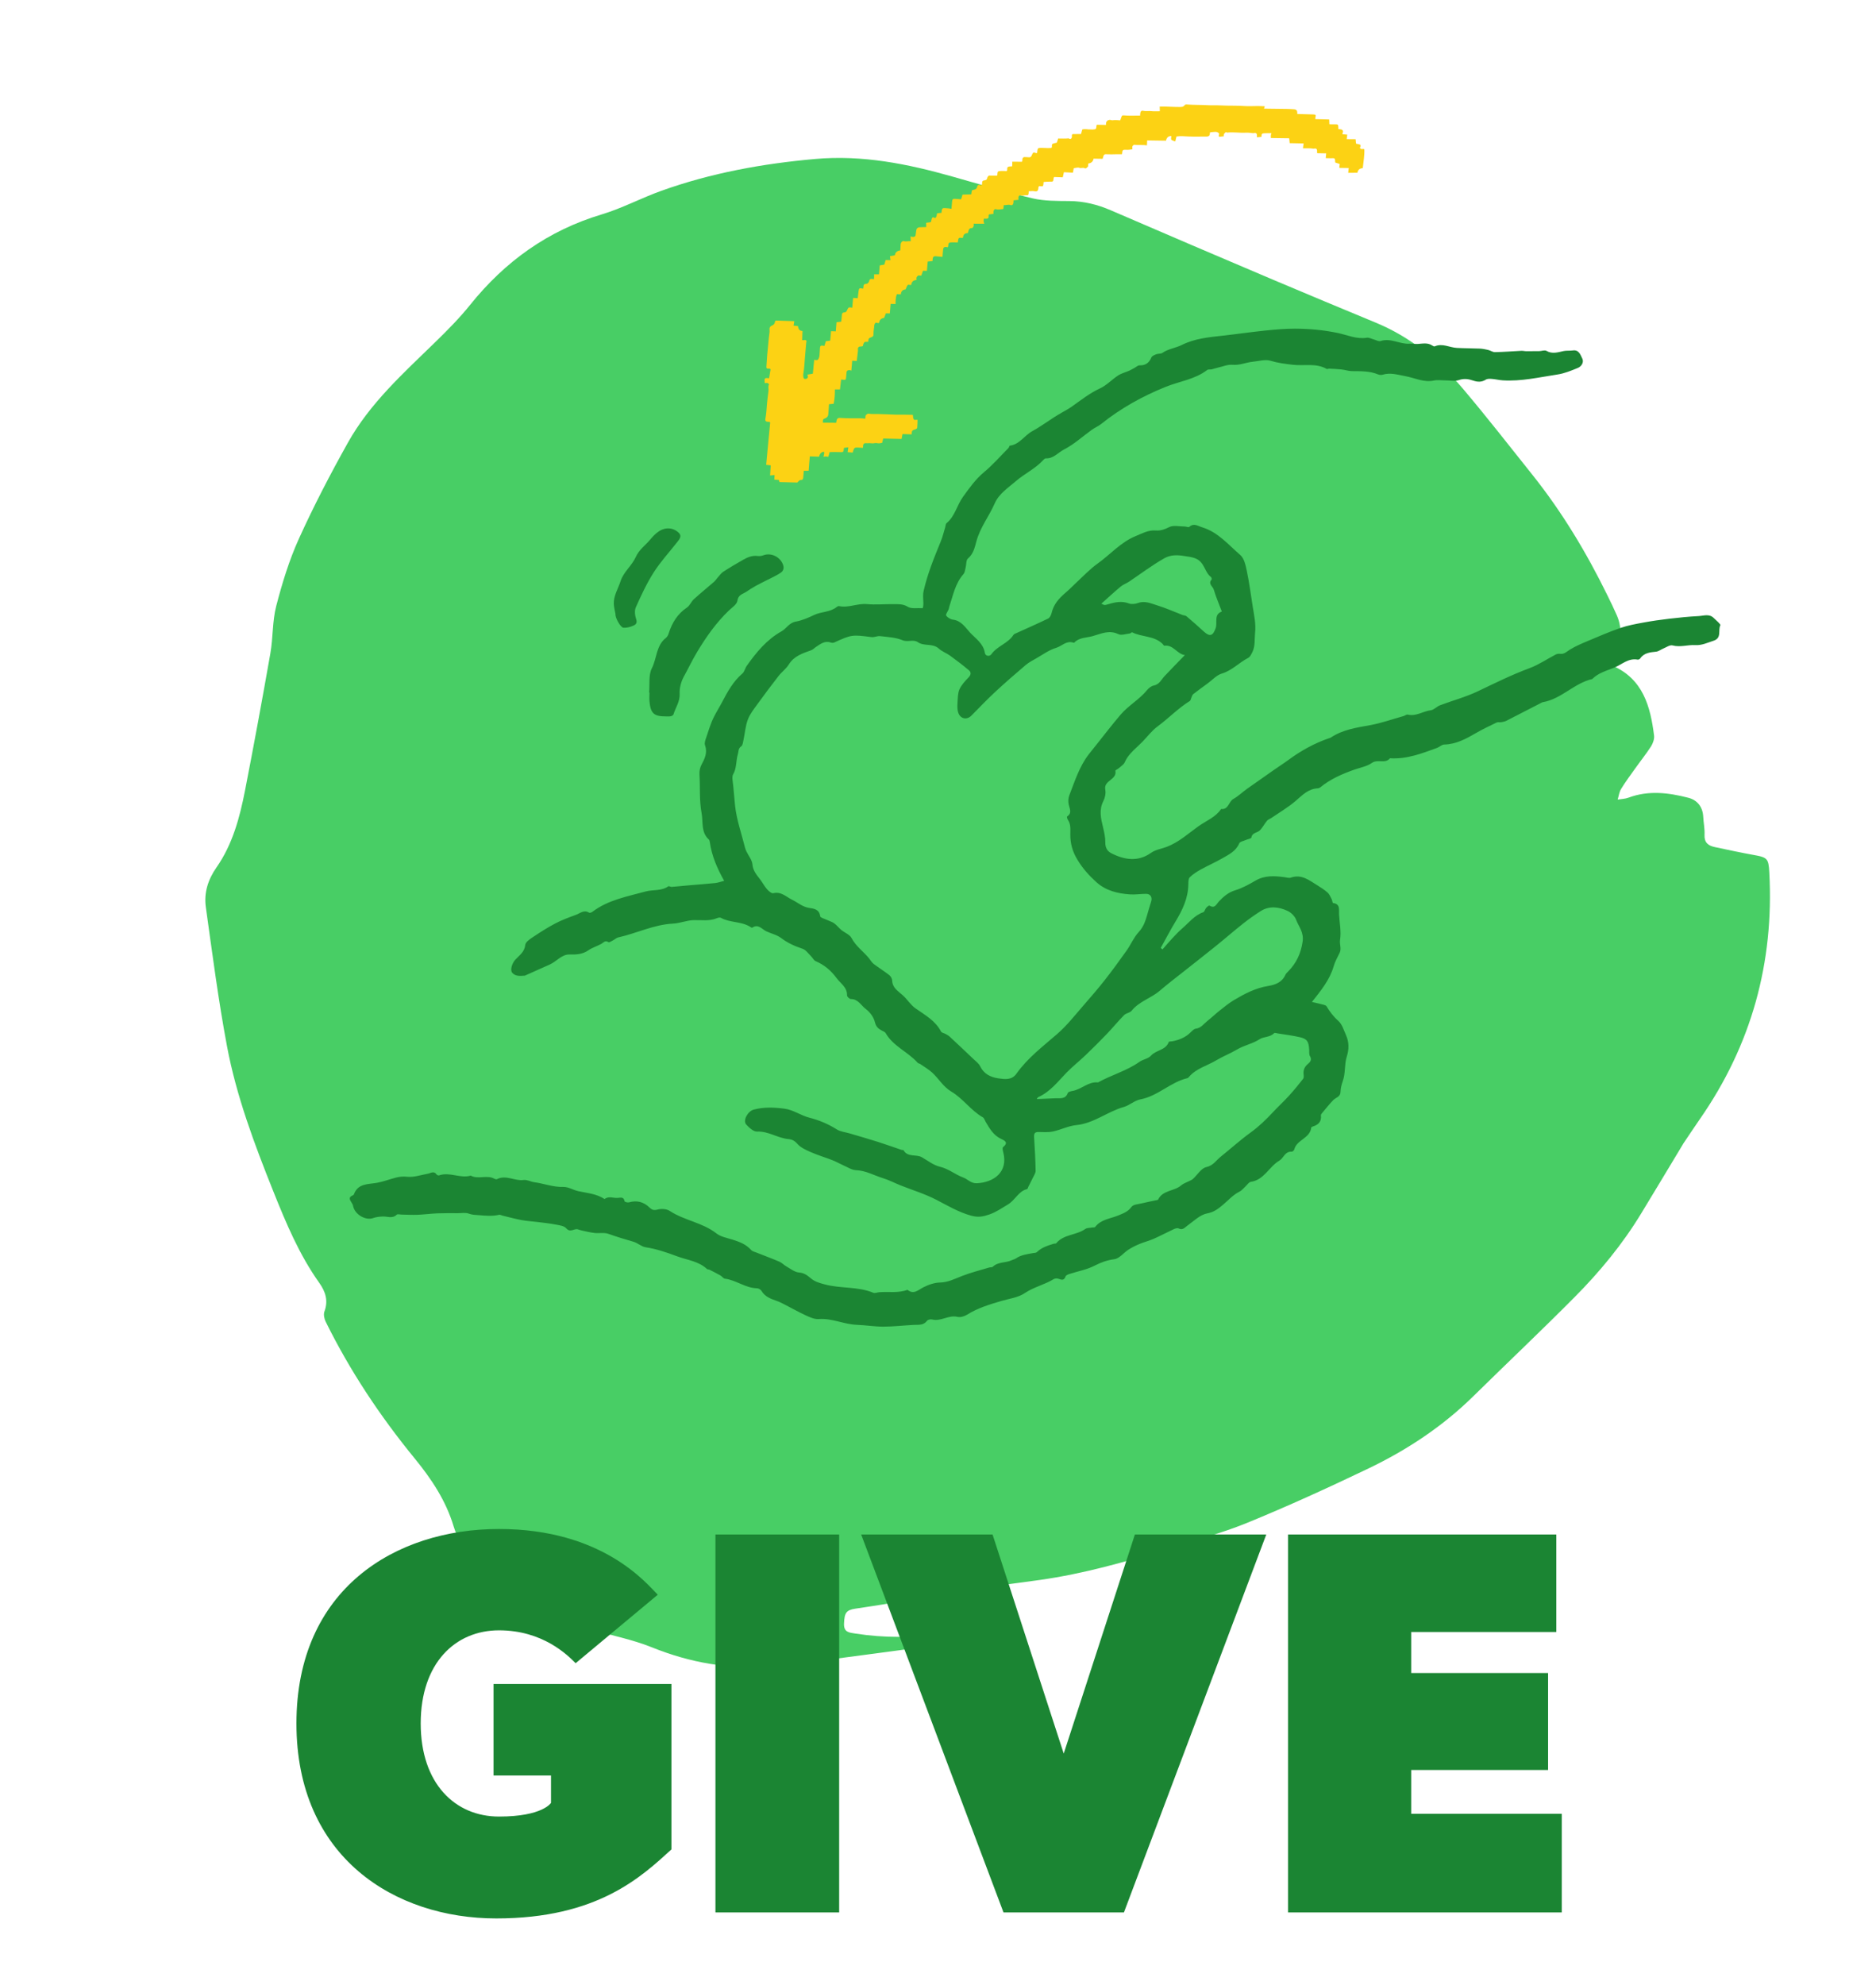 <svg width="174" height="184" viewBox="0 0 174 184" fill="none" xmlns="http://www.w3.org/2000/svg">
<path d="M156.115 106.043C154.718 108.361 153.475 110.434 152.218 112.501C150.476 115.368 148.352 117.937 146.001 120.298C142.932 123.385 139.771 126.376 136.665 129.426C133.806 132.239 130.505 134.42 126.921 136.139C123.204 137.919 119.447 139.635 115.634 141.193C113.233 142.173 110.696 142.822 108.216 143.602C104.36 144.816 100.47 145.899 96.46 146.471C93.804 146.849 91.141 147.15 88.488 147.555C86.546 147.849 84.624 148.264 82.693 148.605C81.576 148.803 80.455 148.963 79.335 149.134C78.484 149.264 78.324 149.522 78.284 150.512C78.251 151.325 78.75 151.352 79.341 151.442C82.014 151.857 84.681 151.847 87.351 151.435C87.46 151.418 87.583 151.365 87.676 151.398C87.926 151.492 88.165 151.619 88.408 151.736C88.195 151.913 88.006 152.208 87.769 152.255C86.33 152.532 84.887 152.8 83.434 152.987C79.431 153.509 75.435 154.101 71.419 154.459C67.652 154.797 64.001 154.144 60.457 152.716C58.645 151.987 56.691 151.609 54.805 151.067C51.773 150.194 49.117 148.659 46.783 146.525C45.905 145.722 44.934 145.02 43.994 144.287C43.063 143.565 42.404 142.615 42.079 141.518C41.36 139.116 40.021 137.113 38.461 135.206C35.253 131.286 32.457 127.088 30.209 122.533C30.073 122.258 29.99 121.854 30.09 121.589C30.465 120.583 30.193 119.746 29.611 118.927C27.759 116.325 26.532 113.398 25.355 110.458C23.597 106.069 21.924 101.627 21.05 96.968C20.249 92.707 19.694 88.399 19.092 84.104C18.906 82.776 19.285 81.552 20.082 80.411C21.575 78.277 22.237 75.785 22.729 73.267C23.553 69.039 24.335 64.801 25.079 60.556C25.332 59.108 25.256 57.59 25.621 56.178C26.173 54.061 26.818 51.94 27.716 49.957C29.092 46.923 30.635 43.956 32.261 41.05C34.309 37.384 37.407 34.604 40.37 31.718C41.5 30.617 42.62 29.49 43.608 28.259C46.846 24.232 50.826 21.372 55.8 19.88C57.698 19.312 59.477 18.355 61.348 17.686C65.96 16.037 70.721 15.171 75.601 14.739C80.003 14.348 84.179 15.191 88.348 16.372C90.822 17.074 93.292 17.803 95.792 18.392C96.879 18.646 98.043 18.629 99.173 18.639C100.53 18.649 101.786 18.96 103.026 19.495C108.057 21.67 113.097 23.82 118.144 25.961C121.302 27.302 124.471 28.61 127.639 29.928C130.861 31.266 133.48 33.427 135.708 36.062C137.912 38.668 140.01 41.361 142.138 44.026C144.884 47.468 147.142 51.224 149.08 55.175C149.386 55.797 149.692 56.422 149.968 57.058C150.516 58.329 150.363 59.516 149.416 60.536C148.937 61.051 148.88 61.413 149.585 61.724C152.388 62.961 153.076 65.48 153.415 68.189C153.455 68.51 153.312 68.912 153.133 69.196C152.684 69.895 152.158 70.547 151.676 71.226C151.224 71.859 150.759 72.484 150.353 73.146C150.18 73.431 150.14 73.799 150.041 74.126C150.376 74.07 150.729 74.066 151.041 73.949C152.897 73.253 154.752 73.484 156.587 73.956C157.428 74.173 157.93 74.799 157.977 75.729C158.003 76.284 158.126 76.839 158.096 77.391C158.06 78.113 158.439 78.401 159.044 78.528C160.234 78.779 161.424 79.04 162.621 79.254C163.924 79.488 164.034 79.568 164.104 80.886C164.553 89.238 162.448 96.861 157.677 103.728C157.092 104.571 156.527 105.431 156.111 106.043H156.115Z" fill="#48CE65"/>
<path d="M95.412 17.708C95.408 17.808 95.416 17.866 95.405 17.933C95.383 18.095 95.35 18.118 95.185 18.102C95 18.081 94.806 18.193 94.625 18.1C94.605 18.082 94.496 18.179 94.477 18.227C94.453 18.309 94.469 18.413 94.465 18.526C94.308 18.542 94.163 18.557 94.006 18.573C94.001 18.646 94.002 18.699 94.004 18.752C93.983 18.952 93.893 19.067 93.727 19.011C93.521 18.933 93.32 19.04 93.102 19.016C93.092 19.136 93.075 19.237 93.064 19.344C93.045 19.366 93.019 19.395 92.999 19.39C92.795 19.391 92.6 19.464 92.394 19.4C92.241 19.356 92.165 19.456 92.143 19.643C92.138 19.69 92.146 19.749 92.148 19.828C91.991 19.844 91.859 19.858 91.735 19.877C91.626 20.001 91.769 20.191 91.606 20.254C91.508 20.297 91.389 20.27 91.251 20.277C91.246 20.35 91.222 20.432 91.231 20.504C91.232 20.57 91.26 20.633 91.296 20.742C90.927 20.74 90.631 20.738 90.308 20.738C90.31 20.817 90.326 20.908 90.301 20.976C90.277 21.045 90.2 21.145 90.154 21.143C89.825 21.138 89.844 21.387 89.778 21.599C89.758 21.607 89.719 21.611 89.679 21.615C89.465 21.642 89.347 21.766 89.327 21.988C89.327 21.988 89.301 22.031 89.289 22.058C88.88 22.034 88.912 21.998 88.832 22.482C88.655 22.481 88.47 22.46 88.292 22.472C87.977 22.491 87.977 22.491 87.94 22.845C87.94 22.871 87.914 22.887 87.889 22.929C87.83 22.916 87.776 22.895 87.717 22.894C87.559 22.897 87.495 22.957 87.479 23.11C87.452 23.344 87.432 23.571 87.418 23.817C87.32 23.808 87.207 23.799 87.088 23.785C86.989 23.775 86.877 23.767 86.778 23.757C86.6 23.743 86.523 23.817 86.502 24.03C86.497 24.077 86.492 24.137 86.493 24.203C86.336 24.219 86.204 24.233 86.047 24.249C86.021 24.536 85.996 24.809 85.971 25.11C85.872 25.113 85.746 25.106 85.608 25.1C85.553 25.258 85.504 25.395 85.449 25.553C85.383 25.547 85.303 25.542 85.178 25.535C85.062 25.613 84.946 25.73 85.024 25.927C84.991 25.937 84.972 25.959 84.959 25.96C84.701 25.991 84.553 26.136 84.516 26.396C84.516 26.396 84.497 26.418 84.49 26.425C84.385 26.422 84.239 26.371 84.194 26.422C84.104 26.524 84.062 26.68 83.994 26.826C83.722 26.854 83.575 27.008 83.551 27.288C83.439 27.28 83.334 27.277 83.182 27.273C83.071 27.562 83.066 27.867 83.061 28.184C82.909 28.18 82.771 28.175 82.606 28.172C82.581 28.459 82.562 28.738 82.531 29.059C82.425 29.056 82.313 29.048 82.168 29.05C82.125 29.166 82.076 29.304 82.008 29.463C82.008 29.463 81.995 29.477 81.982 29.479C81.724 29.509 81.576 29.655 81.539 29.914C81.43 30.038 81.287 29.834 81.178 29.958C81.05 30.103 81.101 30.29 81.059 30.459C81.025 30.648 81.016 30.834 81.015 31.026C81.011 31.138 80.96 31.21 80.856 31.247C80.563 31.363 80.556 31.357 80.531 31.683C80.433 31.687 80.334 31.69 80.209 31.697C80.102 31.8 80.044 31.929 80.035 32.085C80.035 32.085 79.976 32.097 79.943 32.107C79.839 32.144 79.725 32.083 79.629 32.192C79.533 32.301 79.589 32.401 79.578 32.508C79.54 32.823 79.496 33.145 79.465 33.465C79.34 33.458 79.195 33.447 79.043 33.442C79.018 33.756 78.986 34.036 78.962 34.363C78.895 34.343 78.842 34.309 78.789 34.315C78.658 34.315 78.54 34.34 78.518 34.514C78.496 34.675 78.481 34.842 78.472 35.002C78.463 35.201 78.425 35.231 78.207 35.207C78.154 35.199 78.101 35.192 78.015 35.181C77.978 35.522 77.939 35.81 77.908 36.104C77.763 36.105 77.611 36.101 77.44 36.106C77.439 36.568 77.418 37 77.323 37.433C77.166 37.449 77.034 37.463 76.89 37.477C76.871 37.77 76.859 38.042 76.833 38.316C76.822 38.41 76.818 38.509 76.774 38.587C76.743 38.649 76.672 38.716 76.607 38.749C76.327 38.864 76.327 38.851 76.321 39.142C76.321 39.155 76.322 39.169 76.322 39.182C76.737 39.185 77.146 39.196 77.554 39.194C77.578 39.086 77.581 38.973 77.625 38.883C77.669 38.792 77.753 38.737 77.858 38.74C78.505 38.779 79.157 38.785 79.809 38.777C79.954 38.776 80.099 38.8 80.245 38.812C80.301 38.694 80.218 38.57 80.334 38.465C80.411 38.391 80.489 38.331 80.588 38.353C80.879 38.403 81.168 38.373 81.458 38.383C81.999 38.394 82.533 38.425 83.08 38.441C83.337 38.448 83.587 38.435 83.844 38.442C84.121 38.44 84.398 38.451 84.668 38.456C84.685 38.6 84.688 38.732 84.738 38.852C84.801 38.998 84.962 38.882 85.102 38.927C85.095 39.166 85.095 39.424 85.069 39.671C85.063 39.718 84.953 39.789 84.881 39.803C84.594 39.898 84.568 39.927 84.557 40.266C84.274 40.262 83.997 40.251 83.707 40.241C83.678 40.396 83.649 40.551 83.62 40.693C83.067 40.683 82.513 40.674 81.92 40.656C81.89 40.771 81.86 40.9 81.818 41.056C81.674 41.084 81.51 41.121 81.332 41.08C81.225 41.051 81.088 41.098 80.963 41.104C80.845 41.103 80.726 41.089 80.614 41.081C80.554 41.08 80.502 41.099 80.449 41.091C80.1 41.067 80.048 41.112 80.039 41.517C79.867 41.508 79.689 41.493 79.525 41.49C79.267 41.483 79.222 41.521 79.131 41.801C79.112 41.85 79.107 41.896 79.089 41.958C78.937 41.94 78.785 41.936 78.62 41.92C78.636 41.779 78.659 41.632 78.681 41.471C78.53 41.493 78.412 41.505 78.28 41.519C78.275 41.552 78.263 41.593 78.264 41.633C78.238 41.906 78.206 41.93 77.942 41.917C77.612 41.898 77.276 41.913 76.954 41.913C76.905 42.076 76.876 42.205 76.827 42.355C76.754 42.343 76.688 42.323 76.609 42.318C76.543 42.312 76.477 42.332 76.372 42.343C76.396 42.234 76.427 42.159 76.438 42.091C76.45 42.024 76.441 41.952 76.433 41.88C76.191 41.892 76.037 42.044 75.97 42.338C75.693 42.327 75.41 42.322 75.113 42.307C75.073 42.76 75.031 43.201 75.003 43.64C74.872 43.64 74.727 43.642 74.556 43.646C74.536 43.886 74.508 44.081 74.5 44.28C74.49 44.413 74.427 44.512 74.308 44.498C74.13 44.483 74.074 44.628 73.945 44.734C73.411 44.716 72.858 44.706 72.298 44.691C72.276 44.621 72.261 44.556 72.24 44.499C72.095 44.487 71.95 44.476 71.817 44.463C71.827 44.317 71.836 44.17 71.846 44.037C71.688 44.053 71.57 44.066 71.425 44.08C71.449 43.728 71.468 43.435 71.486 43.142C71.334 43.125 71.195 43.106 71.064 43.093C71.187 41.785 71.304 40.471 71.435 39.168C71.401 39.139 71.374 39.115 71.354 39.11C71.018 39.112 70.944 39.047 71.002 38.75C71.089 38.311 71.097 37.868 71.139 37.427C71.181 37.026 71.223 36.625 71.278 36.223C71.3 36.036 71.216 35.846 71.323 35.657C71.342 35.635 71.254 35.532 71.207 35.517C71.121 35.492 71.029 35.515 70.93 35.519C70.885 35.041 70.904 35.019 71.333 35.061C71.372 34.786 71.424 34.509 71.47 34.24C71.443 34.217 71.422 34.186 71.402 34.181C71.06 34.177 71.067 34.183 71.096 33.809C71.132 33.403 71.141 32.998 71.189 32.59C71.253 32.002 71.284 31.411 71.373 30.82C71.39 30.706 71.368 30.596 71.371 30.483C71.374 30.344 71.463 30.229 71.6 30.182C71.774 30.12 71.87 29.989 71.886 29.789C71.886 29.789 71.906 29.767 71.95 29.716C72.498 29.733 73.078 29.752 73.671 29.771C73.648 29.918 73.626 30.053 73.603 30.187C73.748 30.199 73.88 30.212 74.019 30.231C74.035 30.529 74.173 30.68 74.433 30.684C74.42 30.956 74.414 31.234 74.402 31.533C74.488 31.531 74.534 31.546 74.586 31.527C74.678 31.505 74.758 31.523 74.799 31.598C74.82 31.642 74.782 31.712 74.777 31.772C74.747 32.119 74.723 32.472 74.686 32.826C74.624 33.44 74.62 34.055 74.504 34.675C74.493 34.756 74.502 34.841 74.511 34.926C74.522 35.09 74.596 35.155 74.74 35.127C74.865 35.108 74.942 35.034 74.932 34.909C74.931 34.856 74.903 34.806 74.888 34.729C75.085 34.695 75.229 34.667 75.393 34.644C75.434 34.216 75.476 33.802 75.517 33.349C75.57 33.356 75.623 33.377 75.676 33.385C75.847 33.394 75.899 33.349 75.96 33.158C75.978 33.096 76.009 33.034 76.007 32.968C76.028 32.754 76.042 32.535 76.05 32.322C76.062 32.037 76.12 31.998 76.465 32.068C76.507 31.938 76.55 31.795 76.598 31.631C76.716 31.619 76.848 31.606 76.999 31.584C77.024 31.284 77.055 30.989 77.081 30.703C77.252 30.711 77.397 30.71 77.522 30.717C77.541 30.437 77.567 30.163 77.586 29.871C77.73 29.856 77.875 29.841 78.026 29.819C78.046 29.605 78.074 29.411 78.082 29.212C78.085 29.059 78.142 28.968 78.3 28.965C78.425 28.958 78.502 28.911 78.552 28.787C78.702 28.467 78.702 28.467 79.046 28.524C79.077 28.23 79.103 27.943 79.127 27.617C79.292 27.633 79.431 27.639 79.556 27.646C79.584 27.438 79.598 27.245 79.626 27.037C79.676 26.695 79.689 26.693 80.06 26.761C80.071 26.694 80.083 26.627 80.088 26.567C80.083 26.408 80.147 26.323 80.305 26.32C80.457 26.324 80.552 26.215 80.596 26.111C80.639 26.008 80.636 25.889 80.767 25.862C80.852 25.847 80.939 25.871 81.058 25.885C81.069 25.805 81.067 25.726 81.078 25.645C81.076 25.579 81.074 25.513 81.072 25.434C81.237 25.437 81.375 25.43 81.527 25.434C81.552 25.16 81.578 24.9 81.597 24.607C81.728 24.58 81.872 24.552 82.023 24.53C82.059 24.394 82.102 24.264 82.144 24.108C82.289 24.106 82.427 24.112 82.592 24.115C82.583 24.017 82.56 23.893 82.543 23.75C82.713 23.719 82.857 23.691 82.995 23.67C83.032 23.402 83.201 23.25 83.504 23.215C83.519 23.035 83.527 22.849 83.535 22.663C83.55 22.483 83.691 22.31 83.843 22.354C84.049 22.418 84.251 22.325 84.469 22.362C84.465 22.217 84.462 22.085 84.457 21.914C84.557 21.937 84.604 21.965 84.663 21.965C84.795 21.965 84.912 21.94 84.927 21.76C84.938 21.64 84.967 21.524 84.977 21.404C84.992 21.211 85.088 21.089 85.272 21.07C85.475 21.056 85.673 21.062 85.91 21.051C85.914 20.938 85.904 20.813 85.9 20.655C86.05 20.633 86.182 20.619 86.333 20.597C86.376 20.467 86.412 20.331 86.447 20.196C86.46 20.181 86.487 20.178 86.493 20.171C86.602 20.074 86.72 20.306 86.815 20.145C86.871 20.04 86.882 19.92 86.917 19.771C87.042 19.751 87.18 19.744 87.324 19.729C87.329 19.656 87.334 19.609 87.34 19.562C87.36 19.348 87.438 19.274 87.616 19.289C87.728 19.297 87.853 19.304 87.965 19.313C88.064 19.322 88.17 19.338 88.25 19.356C88.276 19.109 88.297 18.882 88.31 18.649C88.32 18.516 88.384 18.43 88.502 18.431C88.713 18.436 88.918 18.461 89.142 18.478C89.178 18.355 89.221 18.212 89.276 18.041C89.532 18.035 89.802 18.027 90.085 18.017C90.091 17.971 90.102 17.916 90.108 17.87C90.128 17.656 90.134 17.622 90.331 17.589C90.495 17.566 90.591 17.47 90.627 17.334C90.674 17.117 90.78 17.12 90.932 17.164C90.966 17.18 91.011 17.155 91.076 17.136C91.081 17.076 91.093 17.008 91.091 16.942C91.088 16.811 91.158 16.731 91.283 16.724C91.434 16.702 91.539 16.678 91.566 16.484C91.577 16.403 91.674 16.334 91.713 16.277C91.976 16.276 92.207 16.286 92.457 16.287C92.463 16.279 92.489 16.25 92.502 16.236C92.525 15.883 92.525 15.87 92.841 15.851C93.025 15.845 93.21 15.852 93.368 15.862C93.489 15.724 93.34 15.541 93.516 15.464C93.613 15.421 93.732 15.435 93.877 15.42C93.875 15.367 93.886 15.287 93.891 15.214C93.889 15.148 93.888 15.082 93.885 14.99C94.208 14.989 94.504 14.992 94.775 14.997C94.8 14.968 94.813 14.954 94.819 14.947C94.822 14.563 94.894 14.536 95.257 14.571C95.587 14.603 95.62 14.593 95.744 14.29C95.806 14.151 95.87 14.092 96.011 14.163C96.057 14.191 96.116 14.179 96.189 14.191C96.2 14.084 96.211 14.03 96.217 13.983C96.238 13.783 96.269 13.72 96.453 13.714C96.703 13.702 96.954 13.729 97.204 13.73C97.31 13.732 97.415 13.721 97.514 13.718C97.636 13.593 97.486 13.41 97.642 13.328C97.765 13.269 97.903 13.261 98.015 13.23C98.064 13.093 98.113 12.956 98.143 12.84C98.479 12.839 98.782 12.861 99.084 12.829C99.176 12.82 99.259 12.97 99.374 12.813C99.457 12.705 99.394 12.599 99.425 12.497C99.431 12.49 99.444 12.475 99.482 12.432C99.719 12.434 99.989 12.426 100.266 12.424C100.302 12.288 100.338 12.165 100.38 12.009C100.635 11.923 100.887 12.016 101.151 12.002C101.216 11.996 101.283 12.015 101.348 12.009C101.67 11.982 101.67 11.982 101.701 11.635C101.7 11.609 101.726 11.593 101.738 11.565C102.009 11.571 102.286 11.582 102.582 11.584C102.585 11.459 102.562 11.335 102.684 11.21C102.8 11.106 102.951 11.097 103.031 11.128C103.184 11.185 103.327 11.118 103.472 11.129C103.618 11.141 103.763 11.152 103.901 11.158C103.932 11.069 103.956 11 103.981 10.932C104.06 10.692 104.073 10.691 104.291 10.702C104.469 10.716 104.654 10.724 104.845 10.724C105.141 10.726 105.431 10.723 105.747 10.717C105.745 10.638 105.744 10.585 105.755 10.531C105.776 10.331 105.866 10.229 106.032 10.271C106.277 10.332 106.532 10.273 106.783 10.3C107.028 10.334 107.291 10.307 107.574 10.311C107.57 10.166 107.567 10.034 107.563 9.876C107.76 9.882 107.931 9.878 108.096 9.881C108.531 9.889 108.967 9.924 109.401 9.919C109.572 9.914 109.757 9.935 109.884 9.737C109.91 9.708 109.981 9.681 110.027 9.683C110.707 9.738 111.398 9.714 112.078 9.756C112.441 9.778 112.822 9.752 113.198 9.773C113.95 9.815 114.713 9.776 115.452 9.832C115.868 9.862 116.282 9.827 116.697 9.83C116.895 9.836 117.086 9.85 117.31 9.853C117.286 9.935 117.261 9.99 117.237 10.072C117.928 10.074 118.614 10.083 119.305 10.098C119.556 10.098 119.8 10.12 120.051 10.133C120.222 10.147 120.313 10.239 120.321 10.41C120.321 10.41 120.324 10.515 120.326 10.568C120.813 10.584 121.308 10.592 121.795 10.608C122.052 10.615 122.067 10.653 121.995 10.938C121.989 10.959 121.996 10.991 121.998 11.044C122.413 11.047 122.828 11.064 123.283 11.077C123.287 11.209 123.29 11.341 123.301 11.518C123.486 11.525 123.67 11.533 123.855 11.527C124.085 11.523 124.125 11.546 124.132 11.796C124.133 11.849 124.135 11.902 124.136 11.968C124.235 11.977 124.341 11.98 124.434 12.01C124.52 12.047 124.582 12.127 124.558 12.235C124.54 12.296 124.522 12.358 124.498 12.439C124.663 12.456 124.821 12.466 124.96 12.485C124.944 12.612 124.928 12.752 124.905 12.9C125.182 12.898 125.439 12.905 125.735 12.907C125.745 13.032 125.755 13.156 125.772 13.313C125.892 13.341 126.031 13.373 126.157 13.406C126.164 13.438 126.165 13.464 126.185 13.482C126.247 13.575 126.065 13.673 126.179 13.774C126.281 13.862 126.384 13.799 126.483 13.809C126.49 13.815 126.504 13.826 126.544 13.862C126.565 14.421 126.456 15.008 126.398 15.589C126.109 15.601 125.944 15.743 125.902 16.016C125.626 16.018 125.349 16.02 125.046 16.025C125.063 15.885 125.079 15.744 125.094 15.577C124.824 15.572 124.54 15.568 124.257 15.564C124.244 15.552 124.217 15.529 124.216 15.502C124.227 15.409 124.257 15.32 124.262 15.233C124.268 15.213 124.228 15.19 124.208 15.186C124.101 15.144 123.995 15.115 123.856 15.07C123.869 15.082 123.856 15.07 123.842 15.058C123.825 14.644 123.825 14.657 123.43 14.671C123.272 14.674 123.114 14.664 122.962 14.659C122.972 14.526 122.988 14.386 123.003 14.219C122.72 14.215 122.456 14.203 122.18 14.204C122.18 14.204 122.166 14.193 122.165 14.166C122.136 14.05 122.205 13.918 122.104 13.816C122.009 13.72 121.892 13.798 121.8 13.781C121.489 13.727 121.173 13.759 120.85 13.746C120.866 13.606 120.889 13.458 120.911 13.297C120.476 13.289 120.061 13.285 119.619 13.271C119.603 13.141 119.586 12.997 119.575 12.82C119.021 12.81 118.461 12.809 117.875 12.796C117.872 12.704 117.863 12.605 117.874 12.512C117.879 12.465 117.911 12.415 117.935 12.347C117.705 12.351 117.487 12.34 117.27 12.356C117.027 12.374 117.008 12.409 117.002 12.687C116.871 12.701 116.74 12.714 116.595 12.729C116.603 12.761 116.595 12.729 116.588 12.723C116.559 12.607 116.628 12.475 116.526 12.373C116.425 12.284 116.315 12.355 116.216 12.345C115.998 12.321 115.773 12.291 115.55 12.301C114.971 12.334 114.408 12.227 113.824 12.293C113.785 12.297 113.757 12.261 113.711 12.245C113.555 12.341 113.466 12.469 113.51 12.636C113.366 12.651 113.234 12.665 113.064 12.682C113.064 12.682 113.042 12.625 113.041 12.572C113.046 12.499 113.095 12.388 113.062 12.358C112.987 12.293 112.894 12.237 112.795 12.227C112.623 12.218 112.44 12.251 112.236 12.265C112.224 12.332 112.213 12.386 112.207 12.433C112.194 12.584 112.099 12.66 111.924 12.661C111.35 12.66 110.771 12.68 110.198 12.653C109.842 12.636 109.485 12.594 109.118 12.658C109.082 12.794 109.052 12.936 109.004 13.112C108.851 13.042 108.706 13.031 108.638 12.945C108.59 12.877 108.639 12.727 108.642 12.614C108.37 12.607 108.204 12.75 108.146 13.042C107.573 13.028 107 13.027 106.4 13.016C106.392 13.189 106.382 13.322 106.379 13.475C106.002 13.414 105.595 13.469 105.206 13.423C105.153 13.416 105.063 13.504 105.032 13.567C105.007 13.636 105.023 13.726 105.032 13.838C104.868 13.861 104.717 13.897 104.566 13.892C104.117 13.872 104.111 13.866 104.063 14.301C103.872 14.301 103.674 14.308 103.477 14.302C103.246 14.306 103.023 14.315 102.792 14.306C102.383 14.282 102.389 14.275 102.269 14.723C101.999 14.718 101.716 14.714 101.432 14.71C101.382 14.975 101.219 15.124 100.944 15.157C100.9 15.26 100.982 15.384 100.867 15.489C100.79 15.563 100.693 15.645 100.613 15.601C100.452 15.498 100.278 15.628 100.104 15.554C99.971 15.501 99.776 15.574 99.592 15.593C99.562 15.722 99.539 15.856 99.51 16.011C99.26 15.997 98.983 15.986 98.679 15.964C98.644 16.127 98.609 16.289 98.573 16.438C98.309 16.425 98.039 16.42 97.762 16.409C97.744 16.47 97.725 16.505 97.72 16.539C97.695 16.839 97.675 16.848 97.385 16.838C97.2 16.83 97.01 16.857 96.793 16.872C96.788 16.945 96.79 16.998 96.778 17.052C96.757 17.266 96.738 17.288 96.52 17.264C96.467 17.256 96.408 17.255 96.388 17.251C96.344 17.315 96.311 17.338 96.318 17.357C96.301 17.689 96.218 17.784 95.933 17.727C95.754 17.686 95.591 17.736 95.393 17.73L95.412 17.708Z" fill="#FCD214"/>
<path d="M107.842 87.992C108.145 87.648 108.446 87.295 108.758 86.96C109.04 86.66 109.322 86.356 109.634 86.087C110.263 85.549 110.776 84.861 111.602 84.57C111.724 84.526 111.768 84.285 111.877 84.16C111.956 84.066 112.131 83.925 112.175 83.954C112.694 84.263 112.807 83.829 113.072 83.55C113.489 83.115 113.936 82.724 114.571 82.533C115.228 82.336 115.85 81.986 116.448 81.639C117.311 81.135 118.216 81.201 119.138 81.32C119.332 81.345 119.554 81.423 119.723 81.363C120.718 81.013 121.425 81.607 122.173 82.067C122.504 82.274 122.842 82.487 123.13 82.743C123.302 82.896 123.396 83.14 123.509 83.35C123.571 83.469 123.584 83.707 123.643 83.716C124.338 83.81 124.172 84.332 124.197 84.764C124.244 85.552 124.41 86.362 124.291 87.126C124.225 87.545 124.444 87.939 124.253 88.33C124.056 88.74 123.822 89.144 123.7 89.575C123.334 90.845 122.517 91.834 121.682 92.888C122.079 92.982 122.417 93.054 122.749 93.142C122.852 93.17 122.989 93.21 123.036 93.289C123.34 93.792 123.671 94.24 124.128 94.64C124.482 94.953 124.638 95.504 124.845 95.967C125.135 96.62 125.129 97.271 124.91 97.972C124.685 98.691 124.807 99.483 124.547 100.215C124.435 100.534 124.341 100.878 124.335 101.213C124.328 101.698 123.906 101.738 123.668 101.979C123.315 102.339 123.002 102.736 122.677 103.124C122.608 103.209 122.501 103.318 122.514 103.406C122.589 104.006 122.254 104.282 121.747 104.441C121.697 104.457 121.619 104.501 121.616 104.538C121.513 105.536 120.271 105.652 120.046 106.559C120.024 106.647 119.88 106.778 119.802 106.772C119.173 106.725 119.057 107.366 118.663 107.595C117.706 108.155 117.255 109.387 116.007 109.566C115.829 109.591 115.682 109.841 115.522 109.985C115.341 110.147 115.187 110.363 114.975 110.467C114.371 110.761 113.939 111.264 113.442 111.683C112.991 112.065 112.6 112.372 111.949 112.497C111.289 112.625 110.711 113.21 110.122 113.632C109.866 113.817 109.691 114.074 109.312 113.883C109.2 113.826 108.996 113.892 108.862 113.955C108.239 114.242 107.635 114.568 107.01 114.843C106.578 115.034 106.115 115.147 105.68 115.328C105.327 115.475 104.983 115.647 104.66 115.854C104.216 116.141 103.825 116.673 103.359 116.736C102.686 116.826 102.126 117.024 101.529 117.333C100.806 117.709 99.968 117.853 99.183 118.109C99.054 118.15 98.873 118.225 98.835 118.328C98.704 118.71 98.485 118.672 98.185 118.553C98.056 118.503 97.853 118.51 97.737 118.578C96.883 119.107 95.888 119.31 95.037 119.886C94.437 120.293 93.624 120.39 92.898 120.602C91.79 120.928 90.692 121.256 89.697 121.879C89.45 122.035 89.075 122.148 88.806 122.082C87.98 121.882 87.263 122.536 86.447 122.323C86.309 122.285 86.062 122.342 85.984 122.445C85.652 122.889 85.192 122.805 84.745 122.827C83.807 122.874 82.871 122.986 81.933 122.989C81.113 122.989 80.293 122.849 79.474 122.82C78.273 122.777 77.165 122.192 75.936 122.285C75.548 122.317 75.119 122.12 74.744 121.948C74.062 121.635 73.411 121.262 72.742 120.921C72.52 120.809 72.294 120.69 72.06 120.609C71.509 120.415 70.962 120.233 70.633 119.68C70.561 119.554 70.361 119.436 70.22 119.432C69.138 119.417 68.278 118.669 67.23 118.541C67.086 118.522 66.973 118.331 66.829 118.25C66.498 118.062 66.153 117.887 65.812 117.715C65.74 117.677 65.628 117.696 65.572 117.646C64.793 116.914 63.757 116.823 62.815 116.473C61.849 116.113 60.901 115.785 59.878 115.628C59.487 115.569 59.146 115.228 58.752 115.118C57.966 114.896 57.194 114.655 56.424 114.383C56.036 114.246 55.573 114.352 55.148 114.305C54.763 114.261 54.381 114.167 54 114.086C53.865 114.058 53.731 114.011 53.599 113.97C53.252 113.861 52.898 114.321 52.514 113.87C52.31 113.632 51.854 113.585 51.497 113.517C50.962 113.413 50.418 113.36 49.88 113.291C49.379 113.229 48.875 113.201 48.381 113.11C47.787 113 47.202 112.838 46.614 112.697C46.504 112.672 46.388 112.597 46.291 112.619C45.688 112.763 45.096 112.71 44.48 112.659C44.133 112.631 43.817 112.638 43.47 112.509C43.169 112.4 42.803 112.472 42.465 112.472C41.83 112.472 41.192 112.462 40.557 112.487C39.947 112.512 39.34 112.594 38.73 112.619C38.242 112.638 37.751 112.609 37.263 112.6C37.103 112.6 36.878 112.531 36.797 112.609C36.387 113.01 35.921 112.753 35.477 112.778C35.189 112.794 34.889 112.822 34.623 112.919C33.909 113.185 32.893 112.584 32.749 111.796C32.727 111.671 32.649 111.549 32.577 111.439C32.417 111.195 32.339 110.98 32.689 110.833C32.739 110.811 32.805 110.776 32.821 110.732C33.199 109.688 34.138 109.803 34.97 109.653C35.567 109.544 36.143 109.322 36.734 109.168C37.075 109.081 37.398 109.053 37.779 109.093C38.389 109.159 39.034 108.927 39.666 108.815C39.95 108.765 40.241 108.514 40.498 108.884C40.535 108.94 40.663 108.987 40.726 108.965C41.708 108.618 42.681 109.275 43.66 108.987C44.352 109.365 45.156 108.887 45.85 109.275C45.919 109.312 46.035 109.347 46.094 109.315C46.93 108.887 47.734 109.506 48.569 109.393C48.885 109.35 49.226 109.556 49.56 109.6C50.458 109.722 51.309 110.066 52.245 110.035C52.698 110.019 53.155 110.319 53.624 110.426C54.459 110.61 55.332 110.664 56.074 111.161C56.452 110.858 56.875 111.08 57.278 111.055C57.55 111.039 57.857 110.92 57.929 111.364C57.938 111.424 58.21 111.502 58.329 111.468C59.071 111.252 59.706 111.424 60.25 111.952C60.469 112.165 60.651 112.225 60.992 112.134C61.339 112.04 61.833 112.068 62.118 112.259C63.466 113.148 65.143 113.329 66.438 114.339C66.851 114.665 67.448 114.765 67.974 114.931C68.606 115.131 69.204 115.362 69.663 115.875C69.782 116.01 70.004 116.057 70.189 116.132C70.887 116.41 71.594 116.667 72.282 116.964C72.52 117.064 72.707 117.277 72.936 117.405C73.32 117.621 73.712 117.943 74.115 117.971C74.603 118.003 74.894 118.25 75.213 118.516C75.579 118.822 76.001 118.938 76.461 119.063C77.95 119.476 79.543 119.245 80.994 119.845C81.151 119.911 81.37 119.811 81.561 119.795C82.43 119.73 83.322 119.895 84.17 119.576C84.745 120.042 85.142 119.601 85.627 119.351C86.103 119.104 86.663 118.91 87.192 118.897C87.952 118.882 88.565 118.547 89.231 118.291C90.051 117.975 90.911 117.759 91.753 117.505C91.859 117.474 92.012 117.505 92.078 117.44C92.576 116.952 93.286 117.102 93.852 116.823C93.974 116.764 94.118 116.742 94.227 116.664C94.706 116.329 95.266 116.273 95.817 116.17C95.939 116.148 96.098 116.154 96.173 116.079C96.608 115.647 97.165 115.481 97.722 115.306C97.803 115.281 97.925 115.306 97.966 115.256C98.663 114.411 99.833 114.524 100.659 113.936C100.822 113.82 101.075 113.839 101.288 113.798C101.385 113.779 101.535 113.804 101.576 113.748C102.114 113.035 102.993 112.985 103.725 112.678C104.197 112.481 104.62 112.34 104.948 111.884C105.111 111.655 105.589 111.637 105.93 111.552C106.397 111.436 106.869 111.349 107.338 111.249C107.366 111.242 107.404 111.233 107.413 111.214C107.842 110.316 108.912 110.451 109.553 109.891C109.756 109.713 110.038 109.628 110.285 109.5C110.407 109.437 110.545 109.387 110.645 109.297C111.061 108.918 111.411 108.302 111.884 108.198C112.534 108.055 112.794 107.576 113.216 107.238C114.149 106.49 115.037 105.686 116.004 104.986C116.77 104.432 117.433 103.787 118.072 103.102C118.55 102.586 119.076 102.111 119.548 101.588C120.008 101.085 120.443 100.553 120.865 100.015C120.937 99.921 120.925 99.739 120.909 99.602C120.865 99.201 120.997 98.892 121.309 98.635C121.535 98.451 121.697 98.241 121.497 97.906C121.406 97.753 121.438 97.521 121.428 97.324C121.385 96.536 121.231 96.301 120.509 96.142C119.849 95.995 119.173 95.913 118.503 95.804C118.394 95.785 118.228 95.726 118.181 95.776C117.806 96.176 117.199 96.098 116.845 96.333C116.179 96.771 115.409 96.893 114.746 97.29C114.127 97.662 113.435 97.922 112.816 98.294C111.965 98.807 110.948 99.045 110.273 99.843C110.238 99.886 110.191 99.936 110.144 99.949C108.558 100.318 107.398 101.616 105.768 101.92C105.233 102.02 104.773 102.47 104.241 102.621C102.721 103.049 101.466 104.141 99.83 104.304C99.098 104.376 98.397 104.738 97.665 104.895C97.231 104.989 96.761 104.954 96.311 104.945C95.951 104.939 95.898 105.117 95.913 105.424C95.976 106.459 96.039 107.498 96.054 108.536C96.057 108.765 95.885 108.999 95.779 109.225C95.654 109.494 95.513 109.756 95.379 110.022C95.341 110.097 95.316 110.226 95.266 110.235C94.453 110.429 94.162 111.267 93.476 111.668C92.92 111.993 92.413 112.365 91.778 112.584C91.193 112.785 90.742 112.885 90.063 112.697C88.887 112.369 87.895 111.771 86.844 111.227C85.787 110.679 84.629 110.332 83.516 109.888C82.978 109.672 82.458 109.397 81.905 109.228C81.073 108.971 80.306 108.518 79.393 108.483C79.008 108.467 78.629 108.214 78.257 108.051C77.907 107.898 77.575 107.704 77.222 107.563C76.555 107.304 75.867 107.1 75.213 106.813C74.76 106.616 74.262 106.393 73.952 106.04C73.696 105.749 73.464 105.63 73.12 105.599C72.125 105.511 71.275 104.857 70.217 104.904C69.885 104.92 69.469 104.538 69.204 104.238C68.888 103.884 69.347 103.018 69.907 102.868C70.846 102.617 71.787 102.655 72.748 102.78C73.596 102.89 74.268 103.412 75.066 103.615C75.967 103.847 76.815 104.197 77.609 104.701C77.944 104.914 78.391 104.954 78.789 105.07C79.668 105.33 80.55 105.58 81.423 105.858C82.164 106.093 82.896 106.359 83.635 106.606C83.688 106.625 83.782 106.597 83.797 106.625C84.182 107.319 84.967 106.978 85.502 107.285C86.05 107.601 86.585 108.023 87.179 108.164C87.986 108.355 88.593 108.89 89.338 109.162C89.766 109.318 90.045 109.722 90.614 109.694C92.166 109.616 93.536 108.661 93.048 106.809C93.007 106.659 92.96 106.406 93.035 106.346C93.539 105.94 93.236 105.758 92.854 105.583C92.147 105.258 91.787 104.623 91.418 103.997C91.334 103.856 91.284 103.656 91.158 103.584C90.051 102.952 89.325 101.845 88.249 101.207C87.473 100.75 87.073 99.993 86.45 99.427C86.118 99.123 85.715 98.898 85.343 98.638C85.274 98.591 85.171 98.588 85.121 98.532C84.22 97.515 82.846 97.002 82.139 95.769C82.08 95.663 81.917 95.61 81.795 95.544C81.467 95.372 81.251 95.191 81.144 94.753C81.038 94.305 80.691 93.83 80.315 93.552C79.871 93.226 79.599 92.607 78.908 92.616C78.789 92.616 78.56 92.397 78.564 92.281C78.582 91.515 77.954 91.171 77.578 90.658C77.068 89.963 76.442 89.444 75.648 89.103C75.473 89.028 75.373 88.793 75.222 88.646C74.972 88.402 74.744 88.058 74.44 87.958C73.721 87.717 73.061 87.429 72.448 86.96C72.06 86.663 71.534 86.553 71.081 86.341C70.664 86.147 70.339 85.618 69.767 86.003C69.742 86.022 69.66 85.975 69.616 85.946C68.781 85.396 67.718 85.568 66.857 85.083C66.766 85.033 66.594 85.083 66.476 85.13C65.778 85.412 65.058 85.283 64.342 85.302C63.701 85.318 63.069 85.593 62.428 85.624C60.638 85.715 59.039 86.528 57.331 86.907C57.175 86.941 57.044 87.079 56.897 87.154C56.743 87.232 56.515 87.395 56.43 87.342C56.118 87.141 55.983 87.385 55.77 87.504C55.386 87.717 54.944 87.842 54.588 88.089C54.04 88.471 53.474 88.505 52.833 88.487C52.101 88.465 51.628 89.128 51 89.413C50.233 89.757 49.464 90.101 48.694 90.442C48.669 90.454 48.638 90.454 48.609 90.454C48.212 90.479 47.796 90.517 47.508 90.179C47.299 89.935 47.477 89.316 47.802 88.962C48.178 88.559 48.653 88.252 48.719 87.598C48.744 87.354 49.088 87.101 49.342 86.932C50.036 86.469 50.743 86.009 51.481 85.621C52.094 85.299 52.752 85.052 53.405 84.817C53.793 84.679 54.159 84.307 54.638 84.611C54.7 84.651 54.866 84.592 54.948 84.529C56.405 83.422 58.188 83.112 59.881 82.646C60.557 82.461 61.339 82.624 61.986 82.167C62.046 82.127 62.193 82.227 62.293 82.221C62.822 82.18 63.35 82.124 63.879 82.077C64.699 82.005 65.518 81.951 66.335 81.864C66.607 81.836 66.87 81.733 67.167 81.657C66.529 80.525 66.016 79.355 65.834 78.06C65.822 77.978 65.8 77.878 65.743 77.828C64.999 77.15 65.231 76.224 65.074 75.385C64.849 74.193 64.952 73.001 64.877 71.812C64.858 71.506 64.921 71.156 65.065 70.89C65.377 70.311 65.634 69.767 65.39 69.081C65.321 68.888 65.421 68.609 65.496 68.39C65.715 67.743 65.909 67.079 66.213 66.469C66.451 65.991 66.742 65.537 66.992 65.058C67.486 64.111 68.015 63.16 68.856 62.44C69.05 62.274 69.103 61.952 69.26 61.73C70.148 60.475 71.106 59.302 72.488 58.526C72.939 58.273 73.189 57.741 73.799 57.629C74.387 57.522 74.96 57.275 75.504 57.015C76.177 56.693 76.981 56.768 77.591 56.283C77.653 56.233 77.75 56.174 77.819 56.19C78.701 56.377 79.53 55.92 80.415 56.005C81.21 56.08 82.02 55.999 82.824 56.008C83.29 56.014 83.738 55.967 84.204 56.255C84.539 56.462 85.07 56.349 85.584 56.383C85.734 55.939 85.534 55.379 85.662 54.804C86.025 53.186 86.65 51.678 87.27 50.158C87.436 49.748 87.536 49.31 87.667 48.888C87.708 48.757 87.705 48.575 87.792 48.503C88.577 47.855 88.753 46.836 89.322 46.054C89.913 45.24 90.476 44.433 91.265 43.776C92.081 43.097 92.788 42.287 93.539 41.53C93.595 41.474 93.611 41.324 93.658 41.317C94.565 41.205 95.009 40.376 95.735 39.978C96.436 39.597 97.083 39.121 97.756 38.689C97.984 38.542 98.222 38.405 98.457 38.267C98.77 38.083 99.098 37.917 99.392 37.707C100.249 37.1 101.066 36.45 102.039 35.999C102.646 35.718 103.131 35.182 103.703 34.81C104.019 34.607 104.404 34.513 104.754 34.357C104.929 34.278 105.089 34.178 105.258 34.088C105.402 34.009 105.549 33.862 105.693 33.869C106.246 33.884 106.581 33.647 106.791 33.137C106.85 32.996 107.082 32.905 107.254 32.839C107.432 32.771 107.67 32.814 107.817 32.714C108.364 32.333 109.034 32.27 109.609 31.982C110.804 31.385 112.106 31.263 113.404 31.119C114.709 30.975 116.007 30.784 117.315 30.649C118.244 30.553 119.182 30.465 120.114 30.468C121.438 30.474 122.749 30.593 124.056 30.865C124.948 31.05 125.817 31.466 126.775 31.31C126.975 31.278 127.2 31.41 127.413 31.466C127.629 31.522 127.873 31.676 128.051 31.616C128.999 31.303 129.847 31.935 130.76 31.863C130.998 31.845 131.242 31.904 131.483 31.888C131.952 31.857 132.421 31.744 132.853 32.038C132.916 32.082 133.022 32.132 133.078 32.107C133.788 31.798 134.442 32.217 135.121 32.254C135.831 32.292 136.545 32.286 137.258 32.317C137.517 32.33 137.777 32.383 138.031 32.442C138.246 32.495 138.453 32.652 138.659 32.645C139.482 32.63 140.302 32.564 141.124 32.523C141.259 32.517 141.397 32.558 141.534 32.561C141.947 32.561 142.36 32.561 142.773 32.552C142.995 32.545 143.274 32.433 143.433 32.527C143.981 32.843 144.494 32.658 145.029 32.545C145.301 32.489 145.595 32.53 145.873 32.489C146.461 32.401 146.593 32.921 146.759 33.243C146.924 33.562 146.699 33.966 146.349 34.109C145.736 34.36 145.104 34.623 144.456 34.719C142.77 34.973 141.096 35.37 139.373 35.261C139.041 35.239 138.713 35.154 138.381 35.129C138.19 35.114 137.959 35.101 137.812 35.195C137.414 35.445 137.042 35.423 136.617 35.276C136.2 35.133 135.788 35.07 135.315 35.233C134.933 35.364 134.474 35.264 134.045 35.264C133.698 35.264 133.338 35.204 133.006 35.276C132.049 35.483 131.214 35.026 130.322 34.867C129.634 34.745 128.952 34.516 128.239 34.738C128.114 34.779 127.945 34.763 127.823 34.713C127.044 34.388 126.227 34.416 125.411 34.407C125.082 34.404 124.754 34.288 124.422 34.25C124.044 34.21 123.665 34.197 123.283 34.175C123.205 34.172 123.102 34.231 123.046 34.2C122.054 33.634 120.937 33.941 119.892 33.815C119.182 33.731 118.516 33.65 117.824 33.44C117.346 33.296 116.764 33.481 116.226 33.531C115.581 33.59 114.981 33.884 114.296 33.819C113.88 33.781 113.439 33.972 113.01 34.069C112.797 34.116 112.594 34.194 112.381 34.241C112.243 34.272 112.062 34.225 111.968 34.3C110.829 35.176 109.403 35.345 108.123 35.861C105.959 36.734 103.95 37.848 102.129 39.309C101.87 39.515 101.548 39.644 101.279 39.837C100.415 40.454 99.621 41.195 98.688 41.671C98.141 41.949 97.709 42.531 96.999 42.493C96.911 42.49 96.805 42.6 96.73 42.681C96.004 43.466 95.016 43.92 94.237 44.593C93.536 45.2 92.657 45.763 92.266 46.657C91.74 47.862 90.902 48.9 90.555 50.208C90.414 50.734 90.282 51.356 89.776 51.779C89.6 51.925 89.638 52.32 89.566 52.598C89.51 52.811 89.497 53.071 89.363 53.221C88.593 54.09 88.399 55.201 88.046 56.246C88.017 56.324 88.017 56.415 87.986 56.49C87.905 56.687 87.692 56.968 87.755 57.062C87.883 57.25 88.152 57.416 88.38 57.444C89.162 57.535 89.56 58.198 89.985 58.658C90.492 59.202 91.218 59.665 91.349 60.538C91.393 60.816 91.772 60.904 91.956 60.644C92.5 59.884 93.492 59.653 93.999 58.858C94.027 58.814 94.08 58.78 94.127 58.758C95.156 58.289 96.195 57.838 97.215 57.344C97.371 57.269 97.493 57.019 97.537 56.825C97.722 56.024 98.225 55.461 98.829 54.951C99.167 54.666 99.474 54.341 99.799 54.04C100.459 53.43 101.091 52.755 101.807 52.245C102.984 51.406 103.95 50.264 105.324 49.704C105.934 49.457 106.509 49.119 107.219 49.179C107.642 49.213 108.033 49.076 108.446 48.866C108.83 48.669 109.394 48.81 109.878 48.81C110.022 48.81 110.232 48.91 110.304 48.847C110.732 48.459 111.089 48.76 111.502 48.885C112.982 49.335 113.936 50.508 115.037 51.453C115.397 51.763 115.531 52.401 115.641 52.917C115.869 54.009 116.016 55.12 116.188 56.221C116.317 57.034 116.501 57.816 116.407 58.686C116.345 59.271 116.435 59.878 116.166 60.438C116.066 60.644 115.947 60.901 115.763 60.995C114.921 61.429 114.271 62.161 113.32 62.446C112.838 62.59 112.447 63.038 112.018 63.35C111.568 63.679 111.117 64.007 110.676 64.348C110.595 64.411 110.564 64.536 110.517 64.636C110.46 64.755 110.442 64.933 110.351 64.99C109.268 65.659 108.392 66.591 107.369 67.342C106.838 67.73 106.428 68.287 105.962 68.766C105.812 68.919 105.658 69.069 105.499 69.213C105.036 69.641 104.582 70.067 104.319 70.671C104.222 70.893 103.956 71.046 103.762 71.221C103.662 71.312 103.437 71.403 103.45 71.456C103.625 72.297 102.345 72.338 102.514 73.201C102.58 73.533 102.496 73.952 102.339 74.259C101.914 75.085 102.108 75.879 102.308 76.702C102.417 77.162 102.527 77.638 102.517 78.104C102.508 78.573 102.705 78.908 103.052 79.089C104.269 79.718 105.549 79.918 106.734 79.08C107.204 78.748 107.723 78.698 108.205 78.513C109.356 78.076 110.223 77.259 111.195 76.574C111.906 76.073 112.747 75.76 113.26 75C113.952 75.079 113.952 74.312 114.399 74.065C114.849 73.815 115.231 73.439 115.653 73.136C116.511 72.526 117.374 71.925 118.237 71.321C118.65 71.034 119.079 70.764 119.483 70.464C120.649 69.604 121.904 68.903 123.28 68.434C123.334 68.415 123.393 68.406 123.437 68.374C124.538 67.642 125.799 67.458 127.066 67.23C128.123 67.039 129.146 66.673 130.185 66.382C130.316 66.344 130.46 66.219 130.569 66.247C131.345 66.435 131.987 65.934 132.709 65.844C133.006 65.806 133.263 65.496 133.563 65.384C134.733 64.943 135.956 64.617 137.08 64.082C138.662 63.325 140.23 62.549 141.882 61.936C142.723 61.623 143.486 61.098 144.294 60.679C144.412 60.616 144.572 60.597 144.703 60.613C145.085 60.663 145.307 60.413 145.595 60.234C146.127 59.903 146.715 59.656 147.297 59.412C148.295 58.992 149.29 58.561 150.312 58.21C150.991 57.976 151.708 57.847 152.418 57.716C153.216 57.569 154.02 57.453 154.824 57.359C155.728 57.253 156.638 57.162 157.548 57.115C158.021 57.09 158.54 56.875 158.959 57.3C159.178 57.522 159.613 57.869 159.563 57.966C159.325 58.429 159.723 59.149 158.931 59.402C158.371 59.581 157.846 59.843 157.232 59.806C156.535 59.762 155.847 60.028 155.127 59.834C154.886 59.768 154.558 60.006 154.276 60.122C154.045 60.216 153.832 60.394 153.597 60.416C153.025 60.472 152.477 60.529 152.114 61.06C152.077 61.117 151.958 61.164 151.889 61.151C151.029 60.995 150.447 61.595 149.743 61.886C149.02 62.183 148.254 62.368 147.682 62.95C145.998 63.335 144.825 64.799 143.102 65.096C143.02 65.108 142.948 65.162 142.873 65.199C141.816 65.743 140.762 66.291 139.701 66.829C139.557 66.901 139.388 66.926 139.226 66.954C139.088 66.976 138.922 66.926 138.806 66.985C138.165 67.295 137.521 67.599 136.904 67.955C135.981 68.493 135.062 68.997 133.948 69.025C133.723 69.031 133.513 69.254 133.282 69.338C131.871 69.851 130.466 70.398 128.918 70.298C128.473 70.846 127.779 70.345 127.241 70.73C126.79 71.052 126.177 71.152 125.636 71.343C124.5 71.747 123.399 72.216 122.458 72.992C122.398 73.042 122.307 73.076 122.229 73.083C121.334 73.123 120.784 73.727 120.158 74.262C119.473 74.847 118.685 75.31 117.937 75.82C117.803 75.914 117.621 75.964 117.521 76.083C117.277 76.374 117.105 76.733 116.836 76.993C116.601 77.221 116.145 77.174 116.066 77.647C116.051 77.744 115.738 77.788 115.569 77.866C115.35 77.966 115.006 78.019 114.937 78.188C114.627 78.92 113.967 79.227 113.354 79.58C112.706 79.953 112.018 80.25 111.364 80.613C111.005 80.813 110.645 81.041 110.354 81.329C110.219 81.46 110.223 81.764 110.219 81.992C110.201 83.272 109.675 84.367 109.031 85.43C108.546 86.228 108.117 87.06 107.66 87.877C107.714 87.924 107.77 87.971 107.823 88.02L107.842 87.992ZM109.9 60.729C109.178 60.654 108.837 59.746 107.995 59.862C107.945 59.868 107.883 59.743 107.82 59.684C107.038 58.924 105.909 59.077 105.011 58.62C104.967 58.598 104.87 58.717 104.792 58.727C104.435 58.764 104.013 58.927 103.734 58.792C102.868 58.376 102.142 58.748 101.341 58.974C100.75 59.139 100.099 59.083 99.627 59.584C99.614 59.596 99.574 59.584 99.546 59.574C98.907 59.362 98.482 59.906 97.953 60.062C97.302 60.256 96.724 60.685 96.12 61.029C95.779 61.223 95.425 61.404 95.131 61.655C94.165 62.477 93.201 63.31 92.272 64.176C91.521 64.871 90.817 65.618 90.095 66.344C89.666 66.776 89.059 66.648 88.868 66.044C88.784 65.772 88.79 65.459 88.809 65.165C88.837 64.739 88.828 64.276 88.993 63.901C89.178 63.488 89.516 63.131 89.838 62.797C90.067 62.559 90.085 62.327 89.876 62.149C89.313 61.67 88.721 61.223 88.124 60.788C87.789 60.544 87.373 60.403 87.073 60.128C86.51 59.609 85.718 59.937 85.136 59.537C84.701 59.24 84.204 59.559 83.71 59.352C83.075 59.09 82.336 59.058 81.636 58.974C81.373 58.942 81.088 59.099 80.829 59.064C79.036 58.83 78.983 58.83 77.365 59.568C77.275 59.609 77.137 59.596 77.037 59.562C76.483 59.377 76.092 59.709 75.679 59.978C75.529 60.075 75.404 60.222 75.241 60.281C74.453 60.566 73.658 60.807 73.167 61.595C72.917 61.996 72.507 62.29 72.213 62.668C71.54 63.529 70.887 64.404 70.245 65.29C69.92 65.74 69.557 66.194 69.363 66.707C69.141 67.295 69.097 67.952 68.963 68.575C68.916 68.79 68.894 69.088 68.75 69.188C68.456 69.388 68.515 69.657 68.437 69.917C68.252 70.533 68.337 71.209 67.996 71.794C67.908 71.947 67.924 72.185 67.952 72.379C68.052 73.139 68.093 73.909 68.174 74.662C68.312 75.973 68.766 77.253 69.091 78.545C69.125 78.676 69.172 78.811 69.232 78.933C69.422 79.333 69.751 79.718 69.788 80.131C69.839 80.731 70.176 81.101 70.499 81.523C70.724 81.82 70.899 82.161 71.143 82.439C71.29 82.609 71.562 82.843 71.722 82.806C72.457 82.627 72.914 83.143 73.468 83.412C73.987 83.666 74.422 84.069 75.035 84.166C75.473 84.235 75.992 84.279 76.073 84.942C76.089 85.08 76.486 85.177 76.708 85.286C76.93 85.393 77.178 85.455 77.372 85.596C77.612 85.771 77.794 86.018 78.025 86.209C78.341 86.469 78.808 86.635 78.98 86.96C79.383 87.73 80.084 88.205 80.606 88.846C80.744 89.015 80.853 89.225 81.022 89.353C81.495 89.716 82.008 90.029 82.477 90.395C82.618 90.504 82.743 90.727 82.749 90.902C82.774 91.593 83.303 91.878 83.732 92.269C84.151 92.647 84.457 93.16 84.911 93.48C85.793 94.102 86.754 94.615 87.282 95.632C87.342 95.748 87.564 95.776 87.701 95.854C87.833 95.929 87.974 96.001 88.083 96.104C88.818 96.786 89.547 97.474 90.273 98.166C90.498 98.382 90.777 98.579 90.908 98.848C91.258 99.564 91.868 99.861 92.585 99.968C93.186 100.055 93.839 100.152 94.268 99.549C95.303 98.081 96.733 97.008 98.059 95.854C98.982 95.047 99.711 94.108 100.5 93.201C101.163 92.438 101.829 91.674 102.452 90.88C103.159 89.979 103.834 89.053 104.498 88.118C104.889 87.564 105.158 86.904 105.611 86.413C106.04 85.95 106.225 85.427 106.387 84.864C106.509 84.442 106.628 84.013 106.766 83.597C106.9 83.197 106.716 82.865 106.306 82.865C105.805 82.865 105.299 82.95 104.801 82.915C103.653 82.834 102.561 82.577 101.673 81.767C100.997 81.154 100.415 80.506 99.927 79.696C99.458 78.92 99.267 78.182 99.273 77.347C99.276 76.868 99.33 76.408 99.039 75.989C98.982 75.907 98.942 75.714 98.976 75.692C99.464 75.363 99.201 74.972 99.12 74.572C99.067 74.306 99.079 73.99 99.176 73.74C99.686 72.429 100.105 71.071 100.978 69.936C101.2 69.648 101.432 69.366 101.66 69.081C102.42 68.134 103.156 67.164 103.947 66.241C104.673 65.396 105.683 64.846 106.393 63.973C106.547 63.785 106.784 63.597 107.01 63.554C107.545 63.45 107.717 62.99 108.03 62.662C108.633 62.027 109.243 61.401 109.894 60.732L109.9 60.729ZM96.164 101.892C96.771 101.867 97.337 101.835 97.903 101.817C98.341 101.801 98.823 101.923 99.035 101.332C99.073 101.228 99.311 101.163 99.467 101.138C100.306 101.003 100.934 100.249 101.845 100.346C103.096 99.649 104.507 99.279 105.686 98.438C106.012 98.207 106.5 98.153 106.747 97.872C107.222 97.334 108.127 97.377 108.402 96.599C108.421 96.545 108.611 96.555 108.721 96.536C109.372 96.414 109.96 96.176 110.438 95.698C110.573 95.563 110.739 95.388 110.908 95.366C111.402 95.306 111.646 94.915 111.981 94.653C112.369 94.346 112.725 94.005 113.11 93.698C113.548 93.351 113.983 92.992 114.461 92.707C115.444 92.125 116.454 91.596 117.609 91.409C118.284 91.299 118.91 91.074 119.223 90.37C119.279 90.245 119.395 90.148 119.492 90.045C120.233 89.281 120.643 88.433 120.815 87.323C120.953 86.422 120.459 85.915 120.211 85.258C120.086 84.927 119.742 84.592 119.414 84.442C118.6 84.069 117.734 83.954 116.92 84.47C116.357 84.83 115.807 85.218 115.284 85.634C114.427 86.312 113.604 87.032 112.753 87.717C111.743 88.534 110.714 89.331 109.697 90.138C108.984 90.705 108.258 91.252 107.57 91.847C106.759 92.544 105.661 92.829 104.964 93.698C104.804 93.896 104.444 93.921 104.26 94.108C103.712 94.662 103.221 95.266 102.683 95.829C102.033 96.508 101.366 97.171 100.69 97.819C100.112 98.372 99.474 98.873 98.917 99.445C98.113 100.277 97.406 101.213 96.308 101.707C96.239 101.738 96.204 101.835 96.161 101.892H96.164ZM113.326 56.693C113.044 55.946 112.769 55.317 112.578 54.66C112.491 54.362 112.021 54.131 112.375 53.727C112.406 53.693 112.369 53.537 112.319 53.496C111.721 53.052 111.743 52.151 110.93 51.791C110.554 51.625 110.188 51.603 109.844 51.547C109.228 51.444 108.586 51.413 107.976 51.763C106.844 52.41 105.808 53.193 104.729 53.918C104.479 54.087 104.179 54.184 103.95 54.375C103.331 54.891 102.74 55.439 102.151 55.964C102.449 56.121 102.445 56.117 102.824 56.005C103.45 55.817 104.063 55.698 104.717 55.946C104.954 56.036 105.292 55.995 105.543 55.905C106.187 55.667 106.759 55.946 107.329 56.121C108.123 56.361 108.884 56.709 109.659 57.006C109.788 57.056 109.954 57.05 110.047 57.131C110.595 57.594 111.133 58.07 111.662 58.554C112.215 59.058 112.506 58.949 112.753 58.232C112.938 57.7 112.559 56.962 113.323 56.696L113.326 56.693Z" fill="#1B8533"/>
<path d="M60.206 64.192C60.275 63.438 60.141 62.578 60.46 61.952C60.929 61.029 60.851 59.846 61.764 59.136C61.89 59.039 61.977 58.867 62.024 58.711C62.334 57.732 62.841 56.906 63.72 56.318C63.986 56.139 64.114 55.77 64.358 55.548C64.971 54.991 65.615 54.469 66.241 53.925C66.363 53.818 66.448 53.671 66.557 53.552C66.729 53.365 66.876 53.139 67.086 53.002C67.683 52.614 68.296 52.254 68.916 51.901C69.332 51.663 69.77 51.478 70.277 51.544C70.439 51.566 70.624 51.544 70.777 51.488C71.522 51.197 72.379 51.632 72.632 52.37C72.754 52.72 72.614 52.958 72.41 53.096C72 53.377 71.531 53.574 71.087 53.806C70.746 53.981 70.399 54.144 70.064 54.331C69.773 54.494 69.492 54.678 69.216 54.863C68.894 55.082 68.469 55.123 68.393 55.698C68.35 56.03 67.89 56.324 67.593 56.609C66.419 57.735 65.49 59.058 64.661 60.438C64.22 61.173 63.851 61.955 63.435 62.706C63.175 63.175 63.01 63.779 63.038 64.308C63.075 65.046 62.659 65.587 62.468 66.222C62.443 66.3 62.318 66.375 62.227 66.397C62.093 66.429 61.946 66.413 61.802 66.416C60.663 66.422 60.35 66.156 60.241 65.043C60.213 64.761 60.238 64.477 60.238 64.192C60.225 64.192 60.216 64.192 60.203 64.192H60.206Z" fill="#1B8533"/>
<path d="M57.084 56.915C57.031 56.609 56.944 56.302 56.931 55.992C56.903 55.223 57.335 54.572 57.56 53.871C57.835 53.02 58.614 52.429 58.958 51.657C59.274 50.946 59.869 50.552 60.307 50.023C60.745 49.498 61.37 48.841 62.259 49.013C62.521 49.063 62.806 49.232 62.991 49.429C63.25 49.714 63.013 49.998 62.828 50.233C62.096 51.175 61.276 52.057 60.638 53.055C59.984 54.078 59.468 55.195 58.971 56.305C58.833 56.615 58.892 57.075 59.008 57.416C59.14 57.81 58.914 57.935 58.68 58.029C58.411 58.139 58.101 58.217 57.819 58.195C57.55 58.173 57.031 57.237 57.087 56.915H57.084Z" fill="#1B8533"/>
<path d="M62.277 171.453C59.485 173.992 55.422 177.851 46.029 177.851C36.635 177.851 27.495 172.215 27.495 159.774C27.495 147.334 36.635 141.748 46.282 141.748C55.93 141.748 59.992 146.826 61.008 147.842L53.391 154.189C52.63 153.427 50.345 151.142 46.282 151.142C42.22 151.142 39.021 154.189 39.021 159.774C39.021 165.36 42.22 168.407 46.282 168.407C50.345 168.407 51.106 167.137 51.106 167.137V164.598H45.775V156.118H62.277V171.453ZM77.833 177.293H66.358V142.256H77.833V177.293ZM117.449 142.256L104.246 177.293H93.075L79.873 142.256H92.06L98.661 162.567L105.262 142.256H117.449ZM144.855 177.293H119.466V142.256H144.347V151.295H130.891V155.103H143.585V164.091H130.891V168.153H144.855V177.293Z" fill="#1B8533"/>
</svg>
